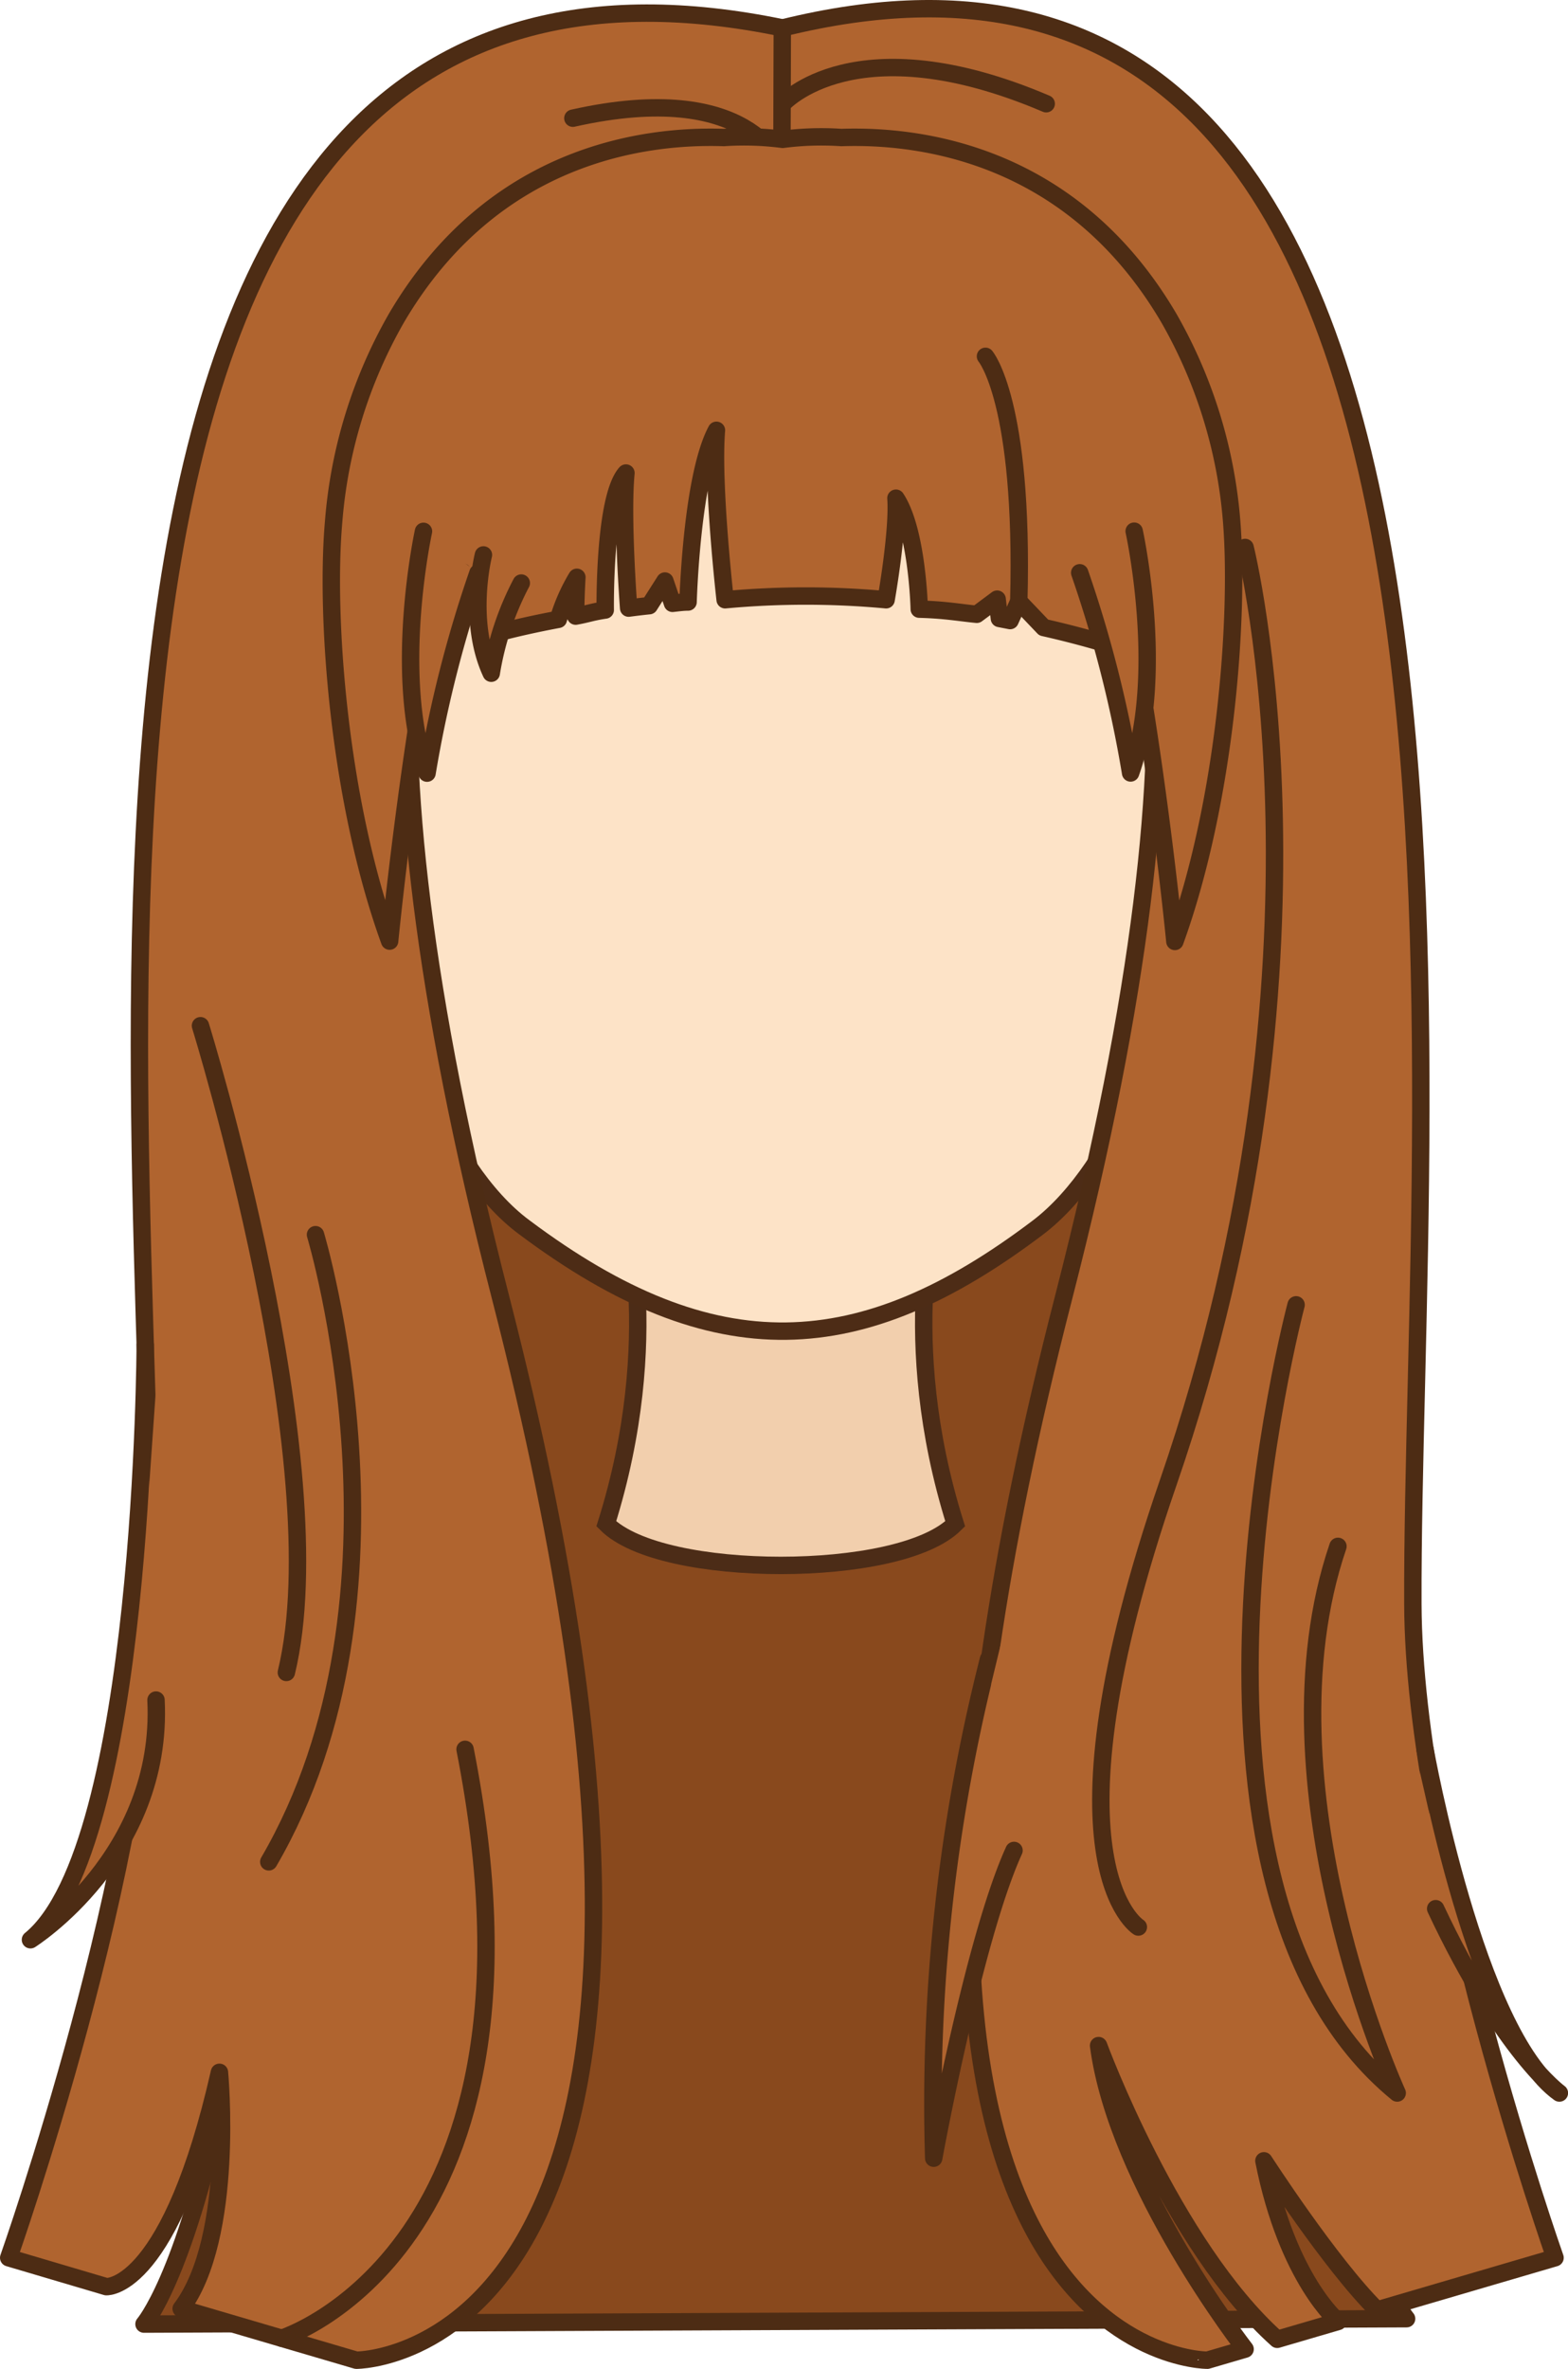 <svg id="Layer_1" data-name="Layer 1" xmlns="http://www.w3.org/2000/svg" viewBox="0 0 180.21 272.18"><defs><style>.cls-1{fill:#89491d;}.cls-1,.cls-4,.cls-5{stroke:#4d2c14;stroke-linecap:round;stroke-linejoin:round;}.cls-1,.cls-2,.cls-3,.cls-4,.cls-5{stroke-width:2px;}.cls-2{fill:#f2cfad;stroke:#4c2c17;}.cls-2,.cls-3{stroke-miterlimit:10;}.cls-3{fill:#fde3c7;stroke:#4d2c16;}.cls-4,.cls-6{fill:#b0642f;}.cls-5{fill:none;}</style></defs><title>hair_4_fringe_1</title><path class="cls-1" d="M236.4,324l-145.11.62s18-20.51,17.16-143.81C107.62,64.4,158,77.1,163.59,78.94h0s56.53-22,55.65,101.25S236.4,324,236.4,324Z" transform="translate(-74.74 -57.59)"/><path class="cls-2" d="M182.52,195.45h-36.1s4.74,15.77-2,37.22c3.25,3.25,11.69,4.78,20.05,4.78s16.8-1.53,20.05-4.78C177.78,211.22,182.52,195.45,182.52,195.45Z" transform="translate(-74.74 -57.59)"/><path class="cls-3" d="M212.72,132.19c-.43-14.16-1.45-27.68-8.63-36.1-15.46-18.15-39.58-17.47-39.58-17.47s-24.13-.68-39.59,17.47c-7.18,8.42-8.2,21.94-8.63,36.1-.13,4.39-.66,9.31,0,13.66,1.31,9.07,3.27,24.78,8.14,37.76,1.93,5.15,5.85,11.52,10.58,15C156.9,215,173.7,214,194,198.65c4.72-3.56,8.66-9.89,10.59-15,4.87-13,6.82-28.69,8.14-37.76C213.39,141.5,212.86,136.58,212.72,132.19Z" transform="translate(-74.74 -57.59)"/><path class="cls-4" d="M164.73,60.81l-.18,32.72S96.06,66,132.25,206.59C163.74,329,115.7,328.77,115.7,328.77l-20.14-5.92c6.21-8.23,4.4-27.16,4.4-27.16-5.58,24.59-12.68,24.64-13,24.63h0L75.74,317S92,271,92.08,241.89C92.29,181.89,74.34,42.07,164.73,60.81Z" transform="translate(-74.74 -57.59)"/><path class="cls-4" d="M233,323c-5.38-5.33-13-17.14-13-17.14,2.7,13.62,8.53,18.46,8.53,18.46l-7,2.05C209.46,315.6,201,292.62,201,292.62c2.11,16,16.84,34.88,16.84,34.88l-4.34,1.27S165.45,329,197,206.59C233.14,66,164.55,93.53,164.55,93.53l.1-32.72c87.65-21.68,72.26,121.08,72.47,181.08C237.23,271,253.46,317,253.46,317Z" transform="translate(-74.74 -57.59)"/><path class="cls-4" d="M164.47,93.53s-23.35-.44-25.05,13.52C139.42,107.05,143.32,80.71,164.47,93.53Z" transform="translate(-74.74 -57.59)"/><path class="cls-4" d="M91.43,212.1s-.14,57.71-13.19,68.36c0,0,15.31-9.63,14.43-27.54" transform="translate(-74.74 -57.59)"/><path class="cls-4" d="M188.35,248.22a207.25,207.25,0,0,0-6.3,57.34s4.58-25.15,9.23-35.36" transform="translate(-74.74 -57.59)"/><path class="cls-5" d="M164.7,88s14.28-11.41,33.67,2.5" transform="translate(-74.74 -57.59)"/><path class="cls-5" d="M164.7,78.36s8.07-7.31,25,0" transform="translate(-74.74 -57.59)"/><path class="cls-5" d="M164.7,69.51s8.32-9.36,30.28,0" transform="translate(-74.74 -57.59)"/><path class="cls-5" d="M136.77,81.14c20.42-7.78,27.08,2.48,27.08,2.48" transform="translate(-74.74 -57.59)"/><path class="cls-5" d="M164.47,76.74s-3.4-10.16-23.89-5.57" transform="translate(-74.74 -57.59)"/><path class="cls-5" d="M217.84,120.49S229.7,167.94,209,227.94C193.88,271.8,205.57,279,205.57,279" transform="translate(-74.74 -57.59)"/><path class="cls-5" d="M223.7,207.51S206,274.07,235.32,298.07c0,0-16.17-35.35-6.81-62.81" transform="translate(-74.74 -57.59)"/><polygon class="cls-6" points="113.94 193.38 115.06 188.74 114.32 195.59 113.94 194.48 113.94 193.38"/><path class="cls-5" d="M107.12,326.24s32.4-10.13,21.07-67.66" transform="translate(-74.74 -57.59)"/><path class="cls-5" d="M97.78,175.44s15.65,50.5,9.87,74.31" transform="translate(-74.74 -57.59)"/><path class="cls-5" d="M111,199.45s12.5,41.41-5.37,72.06" transform="translate(-74.74 -57.59)"/><polygon class="cls-6" points="16.09 193.08 18.87 193.84 18.87 165.76 17.9 159.91 17.18 170.23 16.09 193.08"/><path class="cls-6" d="M91.83,228.16" transform="translate(-74.74 -57.59)"/><path class="cls-5" d="M125.79,95.1s-11.15,13-9.87,41.61" transform="translate(-74.74 -57.59)"/><path class="cls-4" d="M235.78,135.55" transform="translate(-74.74 -57.59)"/><path class="cls-4" d="M238.52,258.58s5.84,32.68,15.44,39.49c0,0-6.47-4.68-14.22-21.18" transform="translate(-74.74 -57.59)"/><polygon class="cls-6" points="163.15 203.42 164.38 208.84 164.66 211.8 163.51 210.27 163.15 203.42"/><path class="cls-4" d="M209.77,165.76s-1.63-16.76-4.53-33.13c-2.84-.95-6.38-2-10.55-2.94l-2.86-3-1,2.2-1.23-.24-.26-2.22L187,128.17c-1.9-.18-3.67-.52-6.61-.59,0,0-.2-9-2.68-12.75.27,3.79-1.13,11.67-1.13,11.67a100.3,100.3,0,0,0-18.5,0s-1.51-13.22-1-19.47c-2.87,5.36-3.26,19.73-3.26,19.73-.61,0-1.2.09-1.79.15l-.87-2.56-1.8,2.83c-.81.08-1.6.18-2.37.28,0,0-.8-10.48-.31-15.52-2.57,2.87-2.38,15.74-2.38,15.74-1.52.22-2,.45-3.4.7,0-2.24.14-4.46.14-4.46a21,21,0,0,0-2.13,4.83c-2.55.48-4.9,1-7,1.56l-4-7s-3.62,9.2-3.86,9.28c-2.9,16.37-4.53,33.13-4.53,33.13-5.9-16.29-7.38-37.4-6.44-48.14a55.89,55.89,0,0,1,7.22-23.44c11.07-18.86,28.52-21.06,37.63-20.75a34.35,34.35,0,0,1,6.76.21,34.35,34.35,0,0,1,6.76-.21c9.11-.31,26.56,1.89,37.63,20.75a55.89,55.89,0,0,1,7.22,23.44C217.15,128.36,215.67,149.47,209.77,165.76Z" transform="translate(-74.74 -57.59)"/><path class="cls-4" d="M129.67,123.42a140.4,140.4,0,0,0-5.85,23c-4-11.3-.41-27.78-.41-27.78" transform="translate(-74.74 -57.59)"/><path class="cls-4" d="M205.09,118.62s3.62,16.48-.41,27.78a140.4,140.4,0,0,0-5.85-23" transform="translate(-74.74 -57.59)"/><path class="cls-4" d="M134.65,124.58a33.84,33.84,0,0,0-3.45,10.36c-2.81-6-.9-13.59-.9-13.59" transform="translate(-74.74 -57.59)"/><path class="cls-5" d="M188,98.53s4.43,5.16,3.83,28.14" transform="translate(-74.74 -57.59)"/></svg>